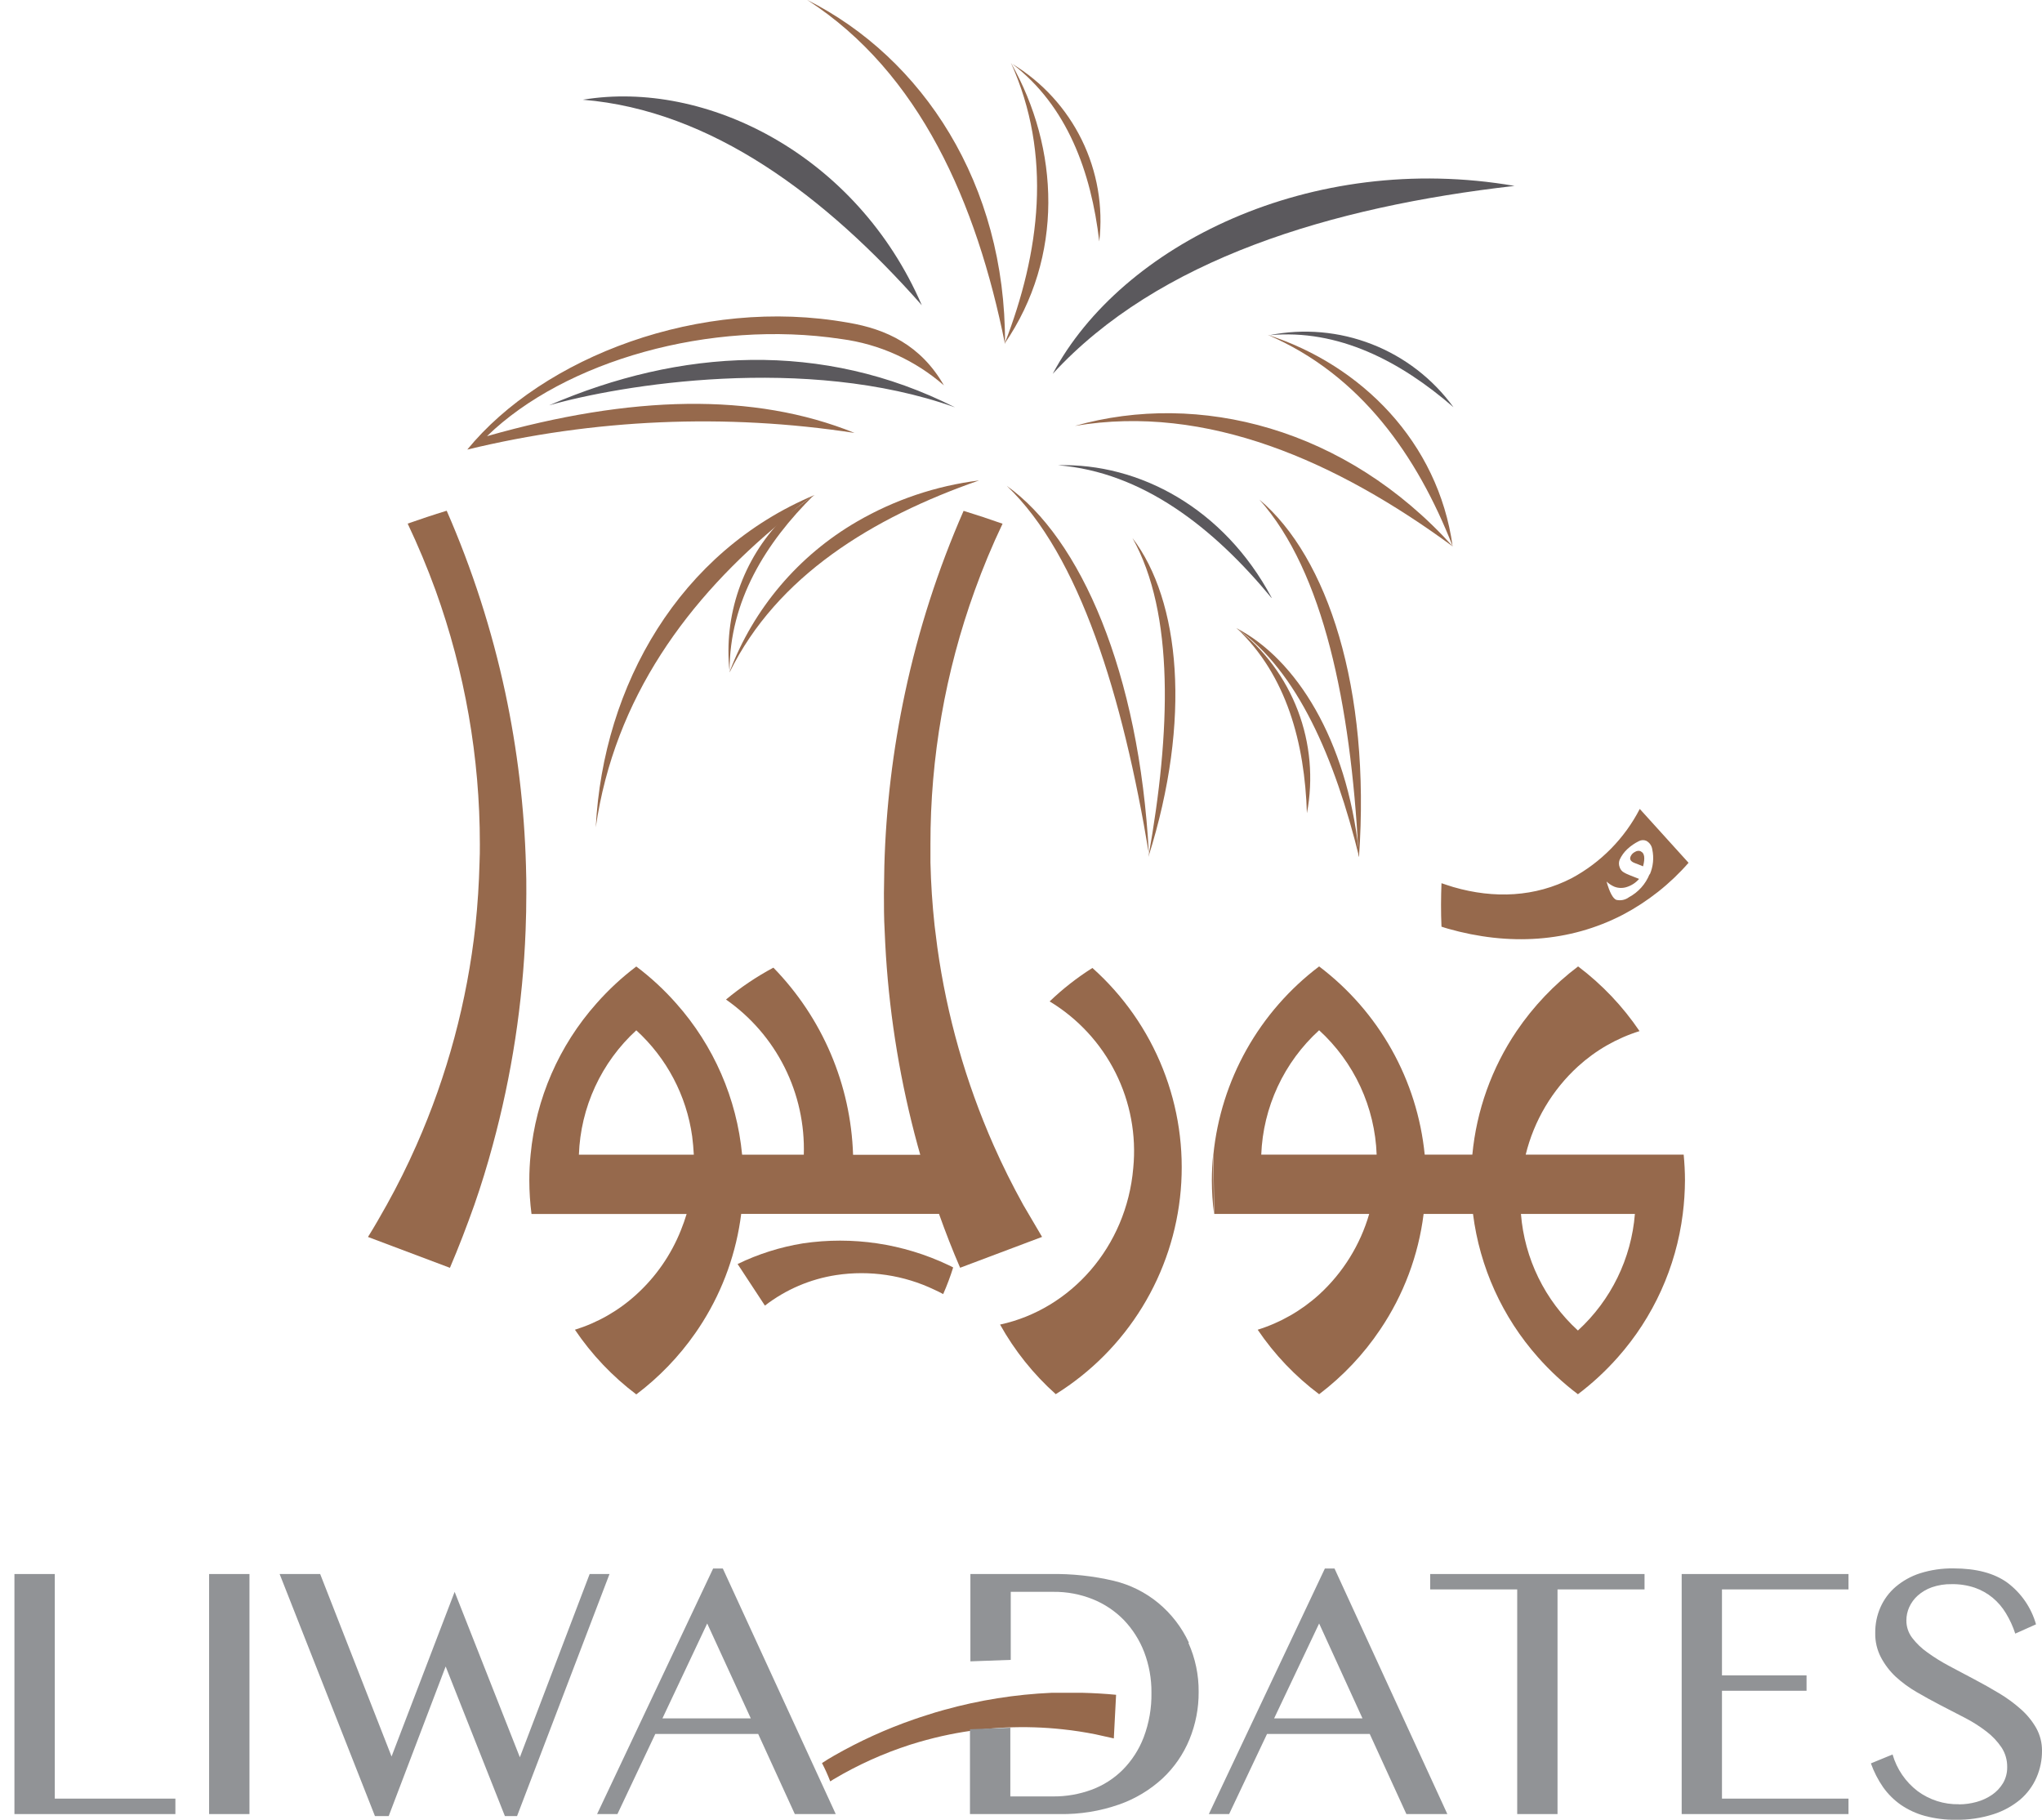 <svg width="101" height="90" viewBox="0 0 101 90" fill="none" xmlns="http://www.w3.org/2000/svg">
<path d="M24.091 21.568C27.942 17.835 35.145 15.79 41.609 16.766C43.49 17.013 45.256 17.81 46.686 19.058C45.55 17.074 43.835 16.273 41.953 15.959C34.626 14.646 26.851 17.669 23.112 22.235C29.382 20.715 35.889 20.434 42.267 21.411C37.287 19.393 31.207 19.547 24.1 21.568" fill="#96694C"/>
<path d="M27.16 20.046C30.67 19.04 39.845 17.512 47.236 20.146C40.664 16.823 33.63 17.246 27.16 20.046Z" fill="#5B595D"/>
<path d="M62.893 29.572C62.894 29.566 62.894 29.56 62.893 29.554C60.538 25.141 56.357 22.894 52.322 23.009C56.505 23.341 60.018 26.09 62.893 29.575" fill="#5B595D"/>
<path d="M49.709 17.01V16.989C49.746 9.097 45.629 2.863 39.93 6.10352e-05C45.493 3.591 48.308 10.027 49.709 17.02" fill="#96694C"/>
<path d="M49.996 3.096C52.068 7.669 51.431 12.507 49.694 16.989C52.627 12.706 52.413 7.348 49.996 3.096Z" fill="#96694C"/>
<path d="M54.372 11.942C54.57 10.22 54.27 8.477 53.507 6.92C52.744 5.363 51.551 4.058 50.068 3.159C52.787 5.24 53.968 8.496 54.372 11.942Z" fill="#96694C"/>
<path d="M56.825 42.218C56.348 33.248 53.442 26.618 49.797 24.03C53.403 27.464 55.535 34.438 56.825 42.218Z" fill="#96694C"/>
<path d="M56.013 26.609C58.097 30.324 57.909 36.186 56.801 42.381C58.955 35.57 58.365 29.696 56.013 26.609Z" fill="#96694C"/>
<path d="M42.391 25.794C39.499 27.469 37.274 30.091 36.091 33.217V33.245C38.422 28.497 43.149 25.597 48.426 23.761C46.296 24.027 44.242 24.719 42.385 25.797" fill="#96694C"/>
<path d="M29.467 40.916C30.397 34.492 34.049 29.581 38.703 25.763C39.182 25.276 39.716 24.845 40.295 24.48C33.623 27.267 29.832 33.867 29.467 40.916Z" fill="#96694C"/>
<path d="M40.268 24.48C39.727 24.869 39.196 25.268 38.676 25.688C37.717 26.673 36.988 27.858 36.54 29.158C36.092 30.458 35.937 31.841 36.085 33.208C36.085 33.208 36.085 33.208 36.085 33.187C36.085 29.717 37.873 26.844 40.259 24.483" fill="#96694C"/>
<path d="M74.911 9.194C64.841 7.46 55.469 12.1 52.068 18.49C57.278 12.821 65.82 10.23 74.911 9.194Z" fill="#5B595D"/>
<path d="M45.593 15.095C42.382 7.656 34.907 3.92 28.827 4.932C35.197 5.455 40.827 9.701 45.593 15.095Z" fill="#5B595D"/>
<path d="M53.164 21.064C59.688 19.961 66.121 22.812 71.863 27.032C66.574 21.16 59.304 19.324 53.164 21.064Z" fill="#96694C"/>
<path d="M62.699 16.56C67.308 18.538 70.099 22.547 71.848 27.008C71.132 21.873 67.347 18.058 62.699 16.56Z" fill="#96694C"/>
<path d="M71.891 20.14C70.872 18.736 69.472 17.655 67.856 17.024C66.241 16.392 64.479 16.238 62.778 16.579C66.2 16.256 69.278 17.874 71.891 20.14Z" fill="#5B595D"/>
<path d="M62.292 24.709C65.472 28.279 66.798 34.864 67.188 42.112C67.188 42.203 67.209 42.294 67.218 42.387C67.801 34.033 65.663 27.551 62.292 24.709Z" fill="#96694C"/>
<path d="M61.159 31.07C64.18 33.184 66.028 37.518 67.224 42.387C67.224 42.281 67.224 42.176 67.203 42.07C66.599 36.597 64.131 32.613 61.162 31.07" fill="#96694C"/>
<path d="M61.159 31.058C63.651 33.405 64.53 36.763 64.642 40.218C64.964 38.519 64.809 36.763 64.195 35.146C63.58 33.529 62.529 32.114 61.159 31.058Z" fill="#96694C"/>
<path d="M60.003 57.105C59.964 57.522 59.94 57.951 59.94 58.377C59.941 58.932 59.977 59.487 60.048 60.038" fill="#96694C"/>
<path d="M81.15 42.097C81.103 42.081 81.053 42.076 81.004 42.082C80.955 42.089 80.908 42.106 80.867 42.133C80.768 42.181 80.691 42.262 80.649 42.363C80.598 42.493 80.649 42.589 80.812 42.665L81.268 42.846C81.377 42.429 81.338 42.182 81.15 42.106" fill="#96694C"/>
<path d="M81.105 40.007C80.354 41.462 79.18 42.656 77.737 43.432C75.943 44.359 73.914 44.462 71.881 43.87C71.688 43.809 71.494 43.749 71.298 43.68C71.271 44.38 71.265 45.096 71.298 45.83C71.404 45.86 71.51 45.903 71.618 45.93C74.62 46.782 77.614 46.615 80.271 45.238C81.502 44.589 82.603 43.719 83.518 42.671L81.105 40.007ZM81.588 43.239C81.392 43.725 81.032 44.127 80.57 44.374C80.482 44.44 80.38 44.485 80.272 44.508C80.164 44.53 80.053 44.529 79.945 44.504C79.776 44.438 79.613 44.133 79.462 43.598C79.574 43.704 79.704 43.79 79.846 43.852C80.045 43.93 80.265 43.935 80.468 43.867C80.702 43.792 80.911 43.654 81.072 43.468L80.628 43.293C80.474 43.23 80.368 43.181 80.326 43.151C80.273 43.123 80.227 43.085 80.19 43.039C80.153 42.992 80.125 42.939 80.108 42.882C80.064 42.767 80.064 42.639 80.108 42.523C80.198 42.325 80.327 42.146 80.486 41.997C80.659 41.835 80.856 41.7 81.069 41.596C81.123 41.568 81.183 41.553 81.244 41.55C81.305 41.547 81.366 41.558 81.422 41.581C81.503 41.623 81.573 41.685 81.626 41.76C81.678 41.835 81.712 41.922 81.724 42.012C81.812 42.425 81.77 42.854 81.603 43.242" fill="#96694C"/>
<path d="M36.483 62.514L37.834 64.571C38.861 63.777 40.074 63.258 41.358 63.061C43.014 62.81 44.707 63.062 46.218 63.786C46.363 63.852 46.52 63.928 46.65 64.003C46.84 63.573 47.005 63.133 47.145 62.684C47.067 62.641 46.991 62.602 46.91 62.566C44.67 61.502 42.164 61.129 39.712 61.493C38.592 61.675 37.504 62.019 36.483 62.514Z" fill="#96694C"/>
<path d="M49.474 65.507C52.956 64.752 55.717 61.672 56.052 57.77C56.211 56.145 55.907 54.51 55.175 53.051C54.444 51.593 53.314 50.371 51.917 49.527C52.564 48.905 53.273 48.351 54.032 47.872C55.564 49.239 56.757 50.944 57.515 52.852C58.274 54.76 58.577 56.819 58.401 58.865C58.225 60.911 57.575 62.888 56.502 64.638C55.429 66.389 53.963 67.865 52.219 68.951C51.115 67.964 50.183 66.799 49.462 65.504" fill="#96694C"/>
<path d="M83.286 57.105H75.463C75.874 55.424 76.776 53.903 78.055 52.737C78.929 51.942 79.966 51.347 81.093 50.995C80.264 49.768 79.237 48.687 78.055 47.796C76.872 48.688 75.845 49.769 75.013 50.995C73.784 52.816 73.031 54.917 72.824 57.105H70.468C70.286 55.277 69.729 53.507 68.83 51.905C67.931 50.303 66.711 48.904 65.246 47.796C63.78 48.904 62.559 50.303 61.658 51.904C60.758 53.506 60.199 55.277 60.015 57.105L60.06 60.038H67.722C67.279 61.569 66.422 62.948 65.246 64.024C64.371 64.818 63.335 65.412 62.207 65.764C63.036 66.989 64.063 68.067 65.246 68.954C66.423 68.062 67.444 66.981 68.266 65.755C69.422 64.045 70.158 62.086 70.414 60.038H72.857C73.189 62.67 74.309 65.141 76.071 67.126C76.666 67.8 77.328 68.412 78.046 68.954C78.764 68.412 79.425 67.8 80.021 67.126C81.781 65.141 82.901 62.67 83.232 60.038C83.302 59.486 83.338 58.93 83.341 58.373C83.341 57.948 83.316 57.522 83.277 57.105M62.383 57.105C62.428 55.941 62.704 54.797 63.196 53.741C63.687 52.684 64.384 51.737 65.246 50.953C66.105 51.738 66.799 52.686 67.288 53.742C67.776 54.799 68.049 55.942 68.091 57.105H62.383ZM78.046 65.803C76.411 64.307 75.404 62.247 75.228 60.038H80.864C80.688 62.247 79.681 64.307 78.046 65.803Z" fill="#96694C"/>
<path d="M18.201 61.176L19.131 59.588C18.829 60.125 18.527 60.657 18.201 61.176L22.254 62.702C22.689 61.684 23.088 60.642 23.462 59.588C23.799 58.621 24.101 57.639 24.369 56.643C25.313 53.175 25.859 49.611 25.997 46.02C26.021 45.416 26.033 44.788 26.033 44.169C26.033 43.716 26.033 43.263 26.015 42.816C25.933 39.937 25.591 37.071 24.991 34.253C24.33 31.166 23.359 28.152 22.094 25.259C21.442 25.458 20.799 25.673 20.164 25.896C20.674 26.971 21.133 28.07 21.542 29.191C22.994 33.217 23.736 37.464 23.734 41.744C23.734 42.046 23.734 42.348 23.719 42.65C23.692 43.701 23.626 44.737 23.517 45.767C23.108 49.52 22.123 53.187 20.596 56.64C20.152 57.646 19.663 58.63 19.131 59.585" fill="#96694C"/>
<path d="M39.754 57.108H36.706C36.442 54.333 35.302 51.714 33.45 49.63C32.855 48.955 32.192 48.341 31.472 47.8C30.755 48.341 30.094 48.955 29.5 49.63C27.648 51.713 26.507 54.333 26.244 57.108C26.202 57.531 26.18 57.955 26.181 58.38C26.182 58.935 26.218 59.49 26.289 60.041H33.961C33.878 60.313 33.785 60.578 33.68 60.838C33.197 62.055 32.441 63.145 31.472 64.025C30.6 64.82 29.564 65.414 28.437 65.764C29.264 66.991 30.29 68.072 31.472 68.963C32.595 68.115 33.578 67.096 34.384 65.942C34.426 65.876 34.471 65.819 34.514 65.752L34.589 65.64C34.65 65.55 34.71 65.456 34.767 65.363C35.777 63.745 36.423 61.927 36.661 60.035H46.444C46.767 60.941 47.111 61.826 47.489 62.699L51.542 61.173L50.609 59.585C50.08 58.63 49.588 57.646 49.144 56.64C47.767 53.522 46.831 50.227 46.362 46.851C46.314 46.492 46.269 46.135 46.226 45.773C46.115 44.743 46.045 43.707 46.021 42.656C46.021 42.354 46.021 42.052 46.021 41.75C46.015 37.47 46.757 33.222 48.214 29.197C48.617 28.076 49.075 26.977 49.588 25.902C48.954 25.679 48.31 25.464 47.661 25.265C46.393 28.157 45.422 31.171 44.765 34.259C44.163 37.077 43.82 39.943 43.741 42.822C43.741 43.272 43.72 43.728 43.72 44.175C43.72 44.794 43.72 45.416 43.756 46.027C43.771 46.44 43.795 46.848 43.819 47.256C44.024 50.432 44.549 53.579 45.387 56.649C45.429 56.803 45.474 56.951 45.517 57.111H42.194C42.083 53.642 40.676 50.341 38.253 47.857C37.42 48.302 36.635 48.83 35.909 49.434C37.138 50.292 38.134 51.444 38.806 52.785C39.477 54.125 39.804 55.612 39.757 57.111L39.754 57.108ZM33.994 57.108H28.633C28.674 55.945 28.946 54.803 29.434 53.746C29.921 52.69 30.614 51.741 31.472 50.956C32.977 52.329 33.955 54.184 34.236 56.202C34.274 56.498 34.301 56.8 34.317 57.108H33.994Z" fill="#96694C"/>
<path d="M53.545 83.72C53.034 83.72 52.521 83.72 52.008 83.72C50.217 83.8 48.44 84.082 46.713 84.562C46.411 84.644 46.109 84.735 45.828 84.828C45.611 84.895 45.399 84.967 45.188 85.04C43.827 85.512 42.512 86.11 41.261 86.825C41.053 86.942 40.847 87.069 40.657 87.196C40.811 87.49 40.947 87.793 41.065 88.102C41.119 88.066 41.174 88.03 41.231 87.996C42.422 87.288 43.69 86.715 45.01 86.29L45.447 86.157C45.949 86.012 46.453 85.885 46.958 85.783C48.802 85.409 50.693 85.323 52.563 85.526C53.107 85.583 53.651 85.668 54.185 85.774L55.091 85.976L55.203 83.819C54.653 83.765 54.101 83.735 53.542 83.72" fill="#96694C"/>
<path d="M0.714 77.846H2.71V88.954H8.675V89.718H0.714V77.846Z" fill="#919396"/>
<path d="M12.339 77.846H10.343V89.718H12.339V77.846Z" fill="#919396"/>
<path d="M15.836 77.846L19.367 86.87L22.487 78.727L25.713 86.909L29.165 77.846H30.147L25.574 89.818H24.973L22.043 82.418L19.225 89.818H18.546L13.831 77.846H15.836Z" fill="#919396"/>
<path d="M35.752 77.574L41.337 89.718H39.313L37.501 85.756H32.412L30.539 89.718H29.533L35.272 77.574H35.752ZM32.765 84.985H37.135L34.979 80.292L32.765 84.985Z" fill="#919396"/>
<path d="M58.803 81.24C58.452 80.483 57.936 79.813 57.293 79.28C56.654 78.752 55.903 78.377 55.097 78.184C54.066 77.94 53.007 77.827 51.947 77.846H47.997V82.165C48.661 82.143 49.329 82.119 49.993 82.092V78.727H52.107C52.773 78.72 53.434 78.844 54.052 79.093C54.629 79.325 55.152 79.675 55.587 80.12C56.022 80.575 56.362 81.112 56.59 81.699C56.835 82.341 56.958 83.024 56.952 83.711C56.965 84.466 56.835 85.216 56.568 85.922C56.338 86.525 55.984 87.073 55.529 87.532C55.092 87.967 54.565 88.303 53.986 88.516C53.378 88.739 52.734 88.851 52.086 88.845H49.972V85.448C49.307 85.475 48.64 85.502 47.976 85.523V89.718H52.409C53.408 89.735 54.402 89.576 55.345 89.247C56.145 88.968 56.878 88.528 57.502 87.954C58.077 87.415 58.531 86.757 58.831 86.028C59.138 85.28 59.293 84.479 59.287 83.672C59.294 82.839 59.121 82.015 58.782 81.255" fill="#919396"/>
<path d="M66.007 77.574L71.588 89.718H69.562L67.749 85.756H62.669L60.794 89.718H59.791L65.53 77.574H66.007ZM63.02 84.985H67.39L65.246 80.292L63.02 84.985Z" fill="#919396"/>
<path d="M81.341 77.846V78.607H77.037V89.718H75.043V78.607H70.739V77.846H81.341Z" fill="#919396"/>
<path d="M91.429 77.846V78.607H85.171V82.859H89.354V83.62H85.171V88.954H91.429V89.718H83.178V77.846H91.429Z" fill="#919396"/>
<path d="M96.895 89.238C97.189 89.237 97.482 89.196 97.765 89.117C98.04 89.043 98.3 88.922 98.535 88.761C98.753 88.61 98.936 88.414 99.073 88.187C99.213 87.945 99.284 87.669 99.278 87.39C99.283 87.047 99.186 86.71 98.998 86.423C98.796 86.124 98.547 85.86 98.261 85.641C97.933 85.388 97.583 85.165 97.216 84.973C96.827 84.772 96.424 84.564 96.007 84.348C95.591 84.133 95.188 83.911 94.799 83.684C94.424 83.467 94.073 83.21 93.754 82.916C93.463 82.641 93.219 82.32 93.032 81.965C92.839 81.593 92.742 81.177 92.752 80.757C92.747 80.323 92.834 79.892 93.008 79.495C93.18 79.104 93.437 78.757 93.76 78.48C94.115 78.179 94.526 77.951 94.969 77.809C95.504 77.641 96.062 77.559 96.624 77.568C97.747 77.568 98.635 77.803 99.287 78.274C99.973 78.787 100.471 79.511 100.704 80.334L99.677 80.793C99.564 80.442 99.41 80.106 99.218 79.79C99.043 79.497 98.82 79.235 98.557 79.017C98.294 78.801 97.994 78.633 97.672 78.522C97.306 78.4 96.922 78.341 96.536 78.347C96.202 78.34 95.87 78.392 95.554 78.501C95.296 78.591 95.058 78.731 94.854 78.912C94.674 79.073 94.531 79.269 94.431 79.489C94.34 79.694 94.292 79.916 94.292 80.141C94.29 80.45 94.389 80.752 94.576 80.999C94.791 81.281 95.049 81.527 95.34 81.73C95.683 81.977 96.042 82.2 96.415 82.397L97.644 83.049C98.064 83.27 98.472 83.499 98.874 83.741C99.257 83.969 99.618 84.233 99.952 84.529C100.255 84.796 100.512 85.11 100.713 85.46C100.905 85.805 101.004 86.194 101 86.589C101.003 87.044 100.91 87.495 100.728 87.912C100.546 88.329 100.272 88.699 99.928 88.996C99.534 89.324 99.081 89.573 98.593 89.727C97.994 89.918 97.367 90.01 96.738 89.999C96.222 90.006 95.707 89.942 95.207 89.809C94.784 89.694 94.383 89.509 94.02 89.262C93.679 89.024 93.382 88.729 93.141 88.389C92.889 88.025 92.686 87.629 92.537 87.211L93.609 86.77C93.817 87.492 94.251 88.127 94.848 88.583C95.438 89.019 96.156 89.247 96.889 89.232" fill="#919396"/>
</svg>
